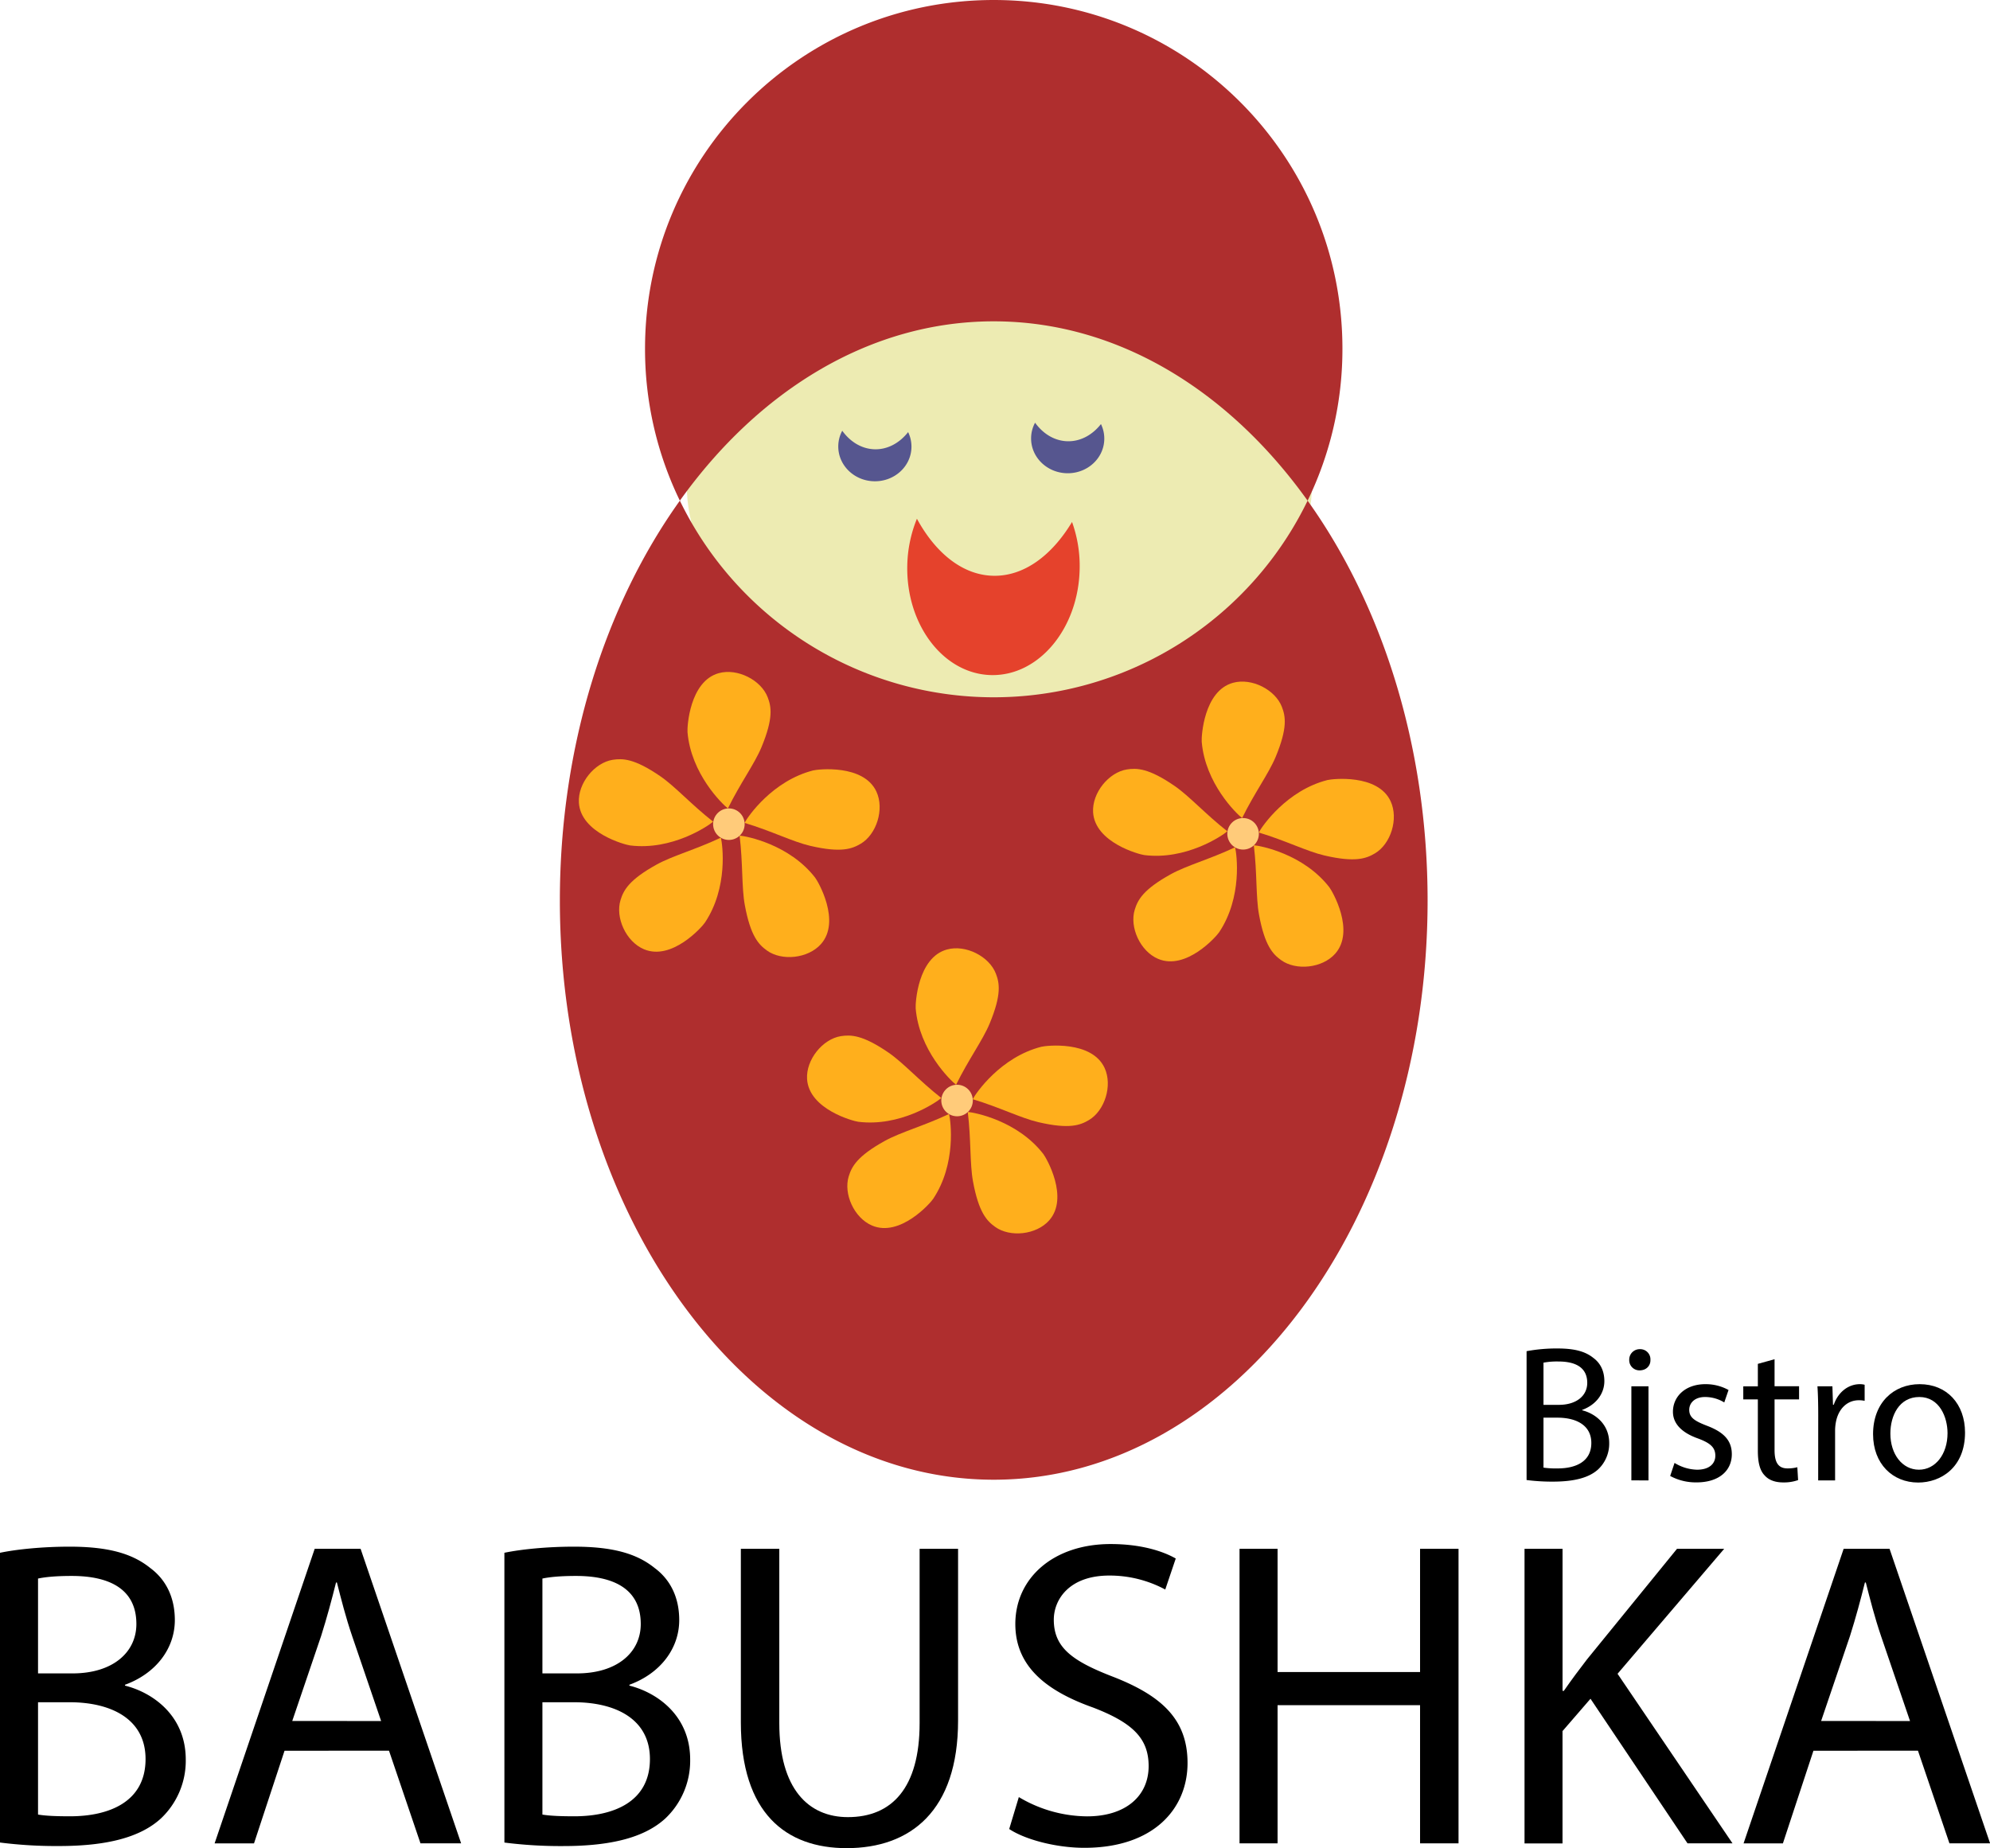 <svg xmlns="http://www.w3.org/2000/svg" width="1238.4" height="1150.35" viewBox="0 0 1238.4 1150.35"><defs><style>.cls-1{fill:#edebb2;}.cls-2{fill:#af2e2e;}.cls-3{fill:#e5422c;}.cls-4{fill:#56568f;}.cls-5{fill:#ffaf1c;}.cls-6{fill:#ffcb7a;}</style></defs><title>Asset 4</title><g id="Layer_2" data-name="Layer 2"><g id="Layer_1-2" data-name="Layer 1"><ellipse class="cls-1" cx="621.91" cy="302" rx="194.5" ry="136"/><path class="cls-2" d="M909.08,560.5c0,199.1-120.88,360.5-270,360.5s-270-161.4-270-360.5c0-96.52,28.41-184.18,74.67-248.88a217.07,217.07,0,0,0,390.66,0C880.67,376.32,909.08,464,909.08,560.5Z" transform="translate(-20.67)"/><path class="cls-2" d="M856.08,217a216,216,0,0,1-21.67,94.62C785.24,242.84,715.91,200,639.08,200S492.92,242.84,443.75,311.62A216,216,0,0,1,422.08,217c0-119.85,97.15-217,217-217S856.08,97.15,856.08,217Z" transform="translate(-20.67)"/><path class="cls-3" d="M585.28,352a81.07,81.07,0,0,1,6-29.13c11.7,21.51,28.55,35.11,47.53,35.5s36.37-12.49,49-33.49a81,81,0,0,1,4.74,29.35c-.77,37-25.39,66.56-55,65.95S584.51,389.05,585.28,352Z" transform="translate(-20.67)"/><path class="cls-4" d="M542.34,277.47a20.55,20.55,0,0,1,2.47-9.37c5,6.95,12.2,11.37,20.26,11.54s15.43-3.95,20.74-10.69a20.71,20.71,0,0,1,2.07,9.47c-.24,11.93-10.64,21.39-23.22,21.13S542.09,289.4,542.34,277.47Z" transform="translate(-20.67)"/><path class="cls-4" d="M662.34,272.47a20.55,20.55,0,0,1,2.47-9.37c5,6.95,12.2,11.37,20.26,11.54s15.43-3.95,20.74-10.69a20.71,20.71,0,0,1,2.07,9.47c-.24,11.93-10.64,21.39-23.22,21.13S662.09,284.4,662.34,272.47Z" transform="translate(-20.67)"/><g id="Layer_2-2" data-name="Layer 2"><path class="cls-5" d="M431.59,483.15C415.25,471.92,408,472,401.92,472.92c-11.27,1.81-21.72,14.58-21,26.7,1.18,18.88,28.83,26.21,31.85,26.59,25.93,3.25,48.28-11.89,51.7-14.79C450.71,500.63,440.91,489.56,431.59,483.15Z" transform="translate(-20.67)"/><path class="cls-5" d="M494.52,465.13c7.61-18.3,6.09-25.4,3.89-31.14-4.09-10.66-18.75-18.25-30.45-15-18.23,5.05-19.7,33.61-19.45,36.65,2.17,26,21.59,44.78,25.14,47.54C481.36,487.45,490.17,475.57,494.52,465.13Z" transform="translate(-20.67)"/><path class="cls-5" d="M524.92,526.47c19.31,4.5,26.06,1.83,31.36-1.3,9.83-5.79,14.9-21.49,9.77-32.51-8-17.15-36.4-13.88-39.36-13.13C501.37,486,486.08,508.21,484,512.17,500.74,517.18,513.9,523.91,524.92,526.47Z" transform="translate(-20.67)"/><path class="cls-5" d="M429.29,538.12c-17.35,9.58-20.58,16.09-22.43,22-3.42,10.89,3.33,25.95,14.51,30.69,17.41,7.4,36.33-14,38-16.59,14.51-21.73,11-48.49,9.9-52.86C453.47,528.83,439.19,532.65,429.29,538.12Z" transform="translate(-20.67)"/><path class="cls-5" d="M484.18,563.35c3.58,19.5,8.73,24.62,13.71,28.23,9.23,6.71,25.65,5.09,33.7-4,12.54-14.17-1.79-38.92-3.66-41.33-16-20.65-42.51-25.79-47-26.16C483.05,537.47,482.13,552.22,484.18,563.35Z" transform="translate(-20.67)"/><circle class="cls-6" cx="453.59" cy="512.98" r="9.81"/><path class="cls-5" d="M751.59,489.15C735.25,477.92,728,478,721.92,478.92c-11.27,1.81-21.72,14.58-21,26.7,1.18,18.88,28.83,26.21,31.85,26.59,25.93,3.25,48.28-11.89,51.7-14.79C770.71,506.63,760.91,495.56,751.59,489.15Z" transform="translate(-20.67)"/><path class="cls-5" d="M814.52,471.13c7.61-18.3,6.09-25.4,3.89-31.14-4.09-10.66-18.75-18.25-30.45-15-18.23,5.05-19.7,33.61-19.45,36.65,2.17,26,21.59,44.78,25.14,47.54C801.36,493.45,810.17,481.57,814.52,471.13Z" transform="translate(-20.67)"/><path class="cls-5" d="M844.92,532.47c19.31,4.5,26.06,1.83,31.36-1.3,9.83-5.79,14.9-21.49,9.77-32.51-8-17.15-36.4-13.88-39.36-13.13C821.37,492,806.08,514.21,804,518.17,820.74,523.18,833.9,529.91,844.92,532.47Z" transform="translate(-20.67)"/><path class="cls-5" d="M749.29,544.12c-17.35,9.58-20.58,16.09-22.43,22-3.42,10.89,3.33,25.95,14.51,30.69,17.41,7.4,36.33-14,38-16.59,14.51-21.73,11-48.49,9.9-52.86C773.47,534.83,759.19,538.65,749.29,544.12Z" transform="translate(-20.67)"/><path class="cls-5" d="M804.18,569.35c3.58,19.5,8.73,24.62,13.71,28.23,9.23,6.71,25.65,5.09,33.7-4,12.54-14.17-1.79-38.92-3.66-41.33-16-20.65-42.51-25.79-47-26.16C803.05,543.47,802.13,558.22,804.18,569.35Z" transform="translate(-20.67)"/><circle class="cls-6" cx="773.59" cy="518.98" r="9.81"/><path class="cls-5" d="M573.59,655.15C557.25,643.92,550,644,543.92,644.92c-11.27,1.81-21.72,14.58-21,26.7,1.18,18.88,28.83,26.21,31.85,26.59,25.93,3.25,48.28-11.89,51.7-14.79C592.71,672.63,582.91,661.56,573.59,655.15Z" transform="translate(-20.67)"/><path class="cls-5" d="M636.52,637.13c7.61-18.3,6.09-25.4,3.89-31.14-4.09-10.66-18.75-18.25-30.45-15-18.23,5-19.7,33.61-19.45,36.65,2.17,26,21.59,44.78,25.14,47.54C623.36,659.45,632.17,647.57,636.52,637.13Z" transform="translate(-20.67)"/><path class="cls-5" d="M666.92,698.47c19.31,4.5,26.06,1.83,31.36-1.3,9.83-5.79,14.9-21.49,9.77-32.51-8-17.15-36.4-13.88-39.36-13.13C643.37,658,628.08,680.21,626,684.17,642.74,689.18,655.9,695.91,666.92,698.47Z" transform="translate(-20.67)"/><path class="cls-5" d="M571.29,710.12c-17.35,9.58-20.58,16.09-22.43,22-3.42,10.89,3.33,25.95,14.51,30.69,17.41,7.4,36.33-14,38-16.59,14.51-21.73,11-48.49,9.9-52.86C595.47,700.83,581.19,704.65,571.29,710.12Z" transform="translate(-20.67)"/><path class="cls-5" d="M626.18,735.35c3.58,19.5,8.73,24.62,13.71,28.23,9.23,6.71,25.65,5.09,33.7-4,12.54-14.17-1.79-38.92-3.66-41.33-16-20.65-42.51-25.79-47-26.16C625.05,709.47,624.13,724.22,626.18,735.35Z" transform="translate(-20.67)"/><circle class="cls-6" cx="595.59" cy="684.98" r="9.81"/><path d="M20.67,966.48c10.34-2.18,26.66-3.81,43.25-3.81,23.66,0,38.9,4.08,50.32,13.33,9.52,7.07,15.23,18,15.23,32.36,0,17.68-11.69,33.19-31,40.26v.54c17.4,4.36,37.8,18.77,37.8,46a49.39,49.39,0,0,1-15.5,36.72C108,1143.55,87.31,1149,57.39,1149a276.17,276.17,0,0,1-36.72-2.18Zm23.67,75.07H65.82c25,0,39.72-13.06,39.72-30.74,0-21.49-16.32-29.92-40.26-29.92-10.88,0-17.14.82-20.94,1.63Zm0,87.86c4.62.81,11.42,1.08,19.85,1.08,24.48,0,47.06-9,47.06-35.63,0-25-21.49-35.36-47.33-35.36H44.34Z" transform="translate(-20.67)"/><path d="M197.74,1089.69l-19,57.67H154.22L216.51,964h28.56l62.56,183.33H282.34l-19.59-57.67Zm60.11-18.49-18-52.77c-4.08-12-6.8-22.85-9.52-33.46h-.54c-2.72,10.88-5.71,22-9.25,33.19l-18,53Z" transform="translate(-20.67)"/><path d="M334.56,966.48c10.33-2.18,26.65-3.81,43.25-3.81,23.66,0,38.89,4.08,50.32,13.33,9.52,7.07,15.23,18,15.23,32.36,0,17.68-11.7,33.19-31,40.26v.54c17.41,4.36,37.81,18.77,37.81,46a49.43,49.43,0,0,1-15.5,36.72c-12.79,11.7-33.46,17.14-63.38,17.14a276.17,276.17,0,0,1-36.72-2.18Zm23.66,75.07h21.49c25,0,39.71-13.06,39.71-30.74,0-21.49-16.32-29.92-40.25-29.92-10.88,0-17.14.82-20.95,1.63Zm0,87.86c4.63.81,11.43,1.08,19.86,1.08,24.48,0,47.05-9,47.05-35.63,0-25-21.48-35.36-47.32-35.36H358.22Z" transform="translate(-20.67)"/><path d="M505.64,964v108.53c0,41.07,18.23,58.48,42.71,58.48,27.2,0,44.61-18,44.61-58.48V964h23.93v106.89c0,56.31-29.64,79.43-69.36,79.43-37.53,0-65.82-21.49-65.82-78.34V964Z" transform="translate(-20.67)"/><path d="M654.7,1118.53a83.9,83.9,0,0,0,42.43,12c24.21,0,38.35-12.78,38.35-31.28,0-17.13-9.79-26.92-34.54-36.44-29.92-10.61-48.42-26.12-48.42-52,0-28.56,23.66-49.77,59.3-49.77,18.76,0,32.37,4.35,40.53,9l-6.53,19.31a73.12,73.12,0,0,0-34.82-8.7c-25,0-34.54,15-34.54,27.47,0,17.14,11.15,25.57,36.45,35.36,31,12,46.78,26.93,46.78,53.86,0,28.29-20.94,52.77-64.19,52.77-17.68,0-37-5.17-46.79-11.7Z" transform="translate(-20.67)"/><path d="M815.72,964v76.7h88.67V964h23.94v183.33H904.39v-86H815.72v86H792.05V964Z" transform="translate(-20.67)"/><path d="M969.4,964h23.66v88.4h.82c4.89-7.07,9.79-13.6,14.41-19.59l56-68.81h29.37l-66.37,77.79,71.54,105.54h-28l-60.38-90-17.41,20.13v69.91H969.4Z" transform="translate(-20.67)"/><path d="M1149.19,1089.69l-19,57.67h-24.48L1168,964h28.56l62.57,183.33h-25.3l-19.59-57.67Zm60.11-18.49-18-52.77c-4.08-12-6.8-22.85-9.52-33.46h-.55c-2.72,10.88-5.71,22-9.25,33.19l-18,53Z" transform="translate(-20.67)"/><path d="M970.68,841a101.84,101.84,0,0,1,19.24-1.69c10.52,0,17.3,1.81,22.38,5.93,4.24,3.14,6.78,8,6.78,14.4,0,7.86-5.21,14.76-13.8,17.9v.25c7.75,1.93,16.82,8.35,16.82,20.45a22,22,0,0,1-6.89,16.33c-5.69,5.2-14.89,7.62-28.2,7.62a124,124,0,0,1-16.33-1Zm10.52,33.4h9.56c11.14,0,17.67-5.81,17.67-13.67,0-9.56-7.26-13.31-17.91-13.31a45.6,45.6,0,0,0-9.32.72Zm0,39.08a55.4,55.4,0,0,0,8.84.49c10.89,0,20.93-4,20.93-15.85,0-11.14-9.56-15.74-21.05-15.74H981.2Z" transform="translate(-20.67)"/><path d="M1047.75,846.41c.12,3.63-2.54,6.53-6.77,6.53a6.33,6.33,0,0,1-6.42-6.53,6.5,6.5,0,0,1,6.66-6.66A6.32,6.32,0,0,1,1047.75,846.41Zm-11.86,75V862.86h10.65v58.57Z" transform="translate(-20.67)"/><path d="M1062.76,910.54a27.85,27.85,0,0,0,14,4.23c7.75,0,11.38-3.87,11.38-8.71,0-5.08-3-7.86-10.89-10.77-10.53-3.75-15.49-9.56-15.49-16.58,0-9.43,7.62-17.18,20.21-17.18a29.26,29.26,0,0,1,14.39,3.63l-2.66,7.75a22.8,22.8,0,0,0-12-3.39c-6.29,0-9.8,3.63-9.8,8,0,4.84,3.51,7,11.13,9.93,10.17,3.87,15.37,9,15.37,17.66,0,10.29-8,17.55-21.9,17.55a33.44,33.44,0,0,1-16.46-4Z" transform="translate(-20.67)"/><path d="M1125,846v16.82h15.25V871H1125v31.58c0,7.26,2.06,11.38,8,11.38a23.79,23.79,0,0,0,6.17-.73l.48,8a26.23,26.23,0,0,1-9.44,1.45c-5,0-9-1.57-11.49-4.48-3-3.14-4.12-8.35-4.12-15.24V871h-9.07v-8.11h9.07v-14Z" transform="translate(-20.67)"/><path d="M1152.17,881.13c0-6.89-.12-12.82-.48-18.27H1161l.36,11.5h.48c2.67-7.87,9.08-12.83,16.22-12.83a11.1,11.1,0,0,1,3,.37v10a16.08,16.08,0,0,0-3.63-.36c-7.5,0-12.82,5.68-14.27,13.67a29.12,29.12,0,0,0-.49,5v31.22h-10.53Z" transform="translate(-20.67)"/><path d="M1243.53,891.66c0,21.66-15,31.1-29.16,31.1-15.85,0-28.07-11.62-28.07-30.13,0-19.6,12.82-31.1,29-31.1C1232.16,861.53,1243.53,873.75,1243.53,891.66Zm-46.46.61c0,12.82,7.38,22.5,17.78,22.5,10.17,0,17.79-9.56,17.79-22.74,0-9.93-5-22.51-17.55-22.51S1197.07,881.13,1197.07,892.27Z" transform="translate(-20.67)"/></g></g></g></svg>
